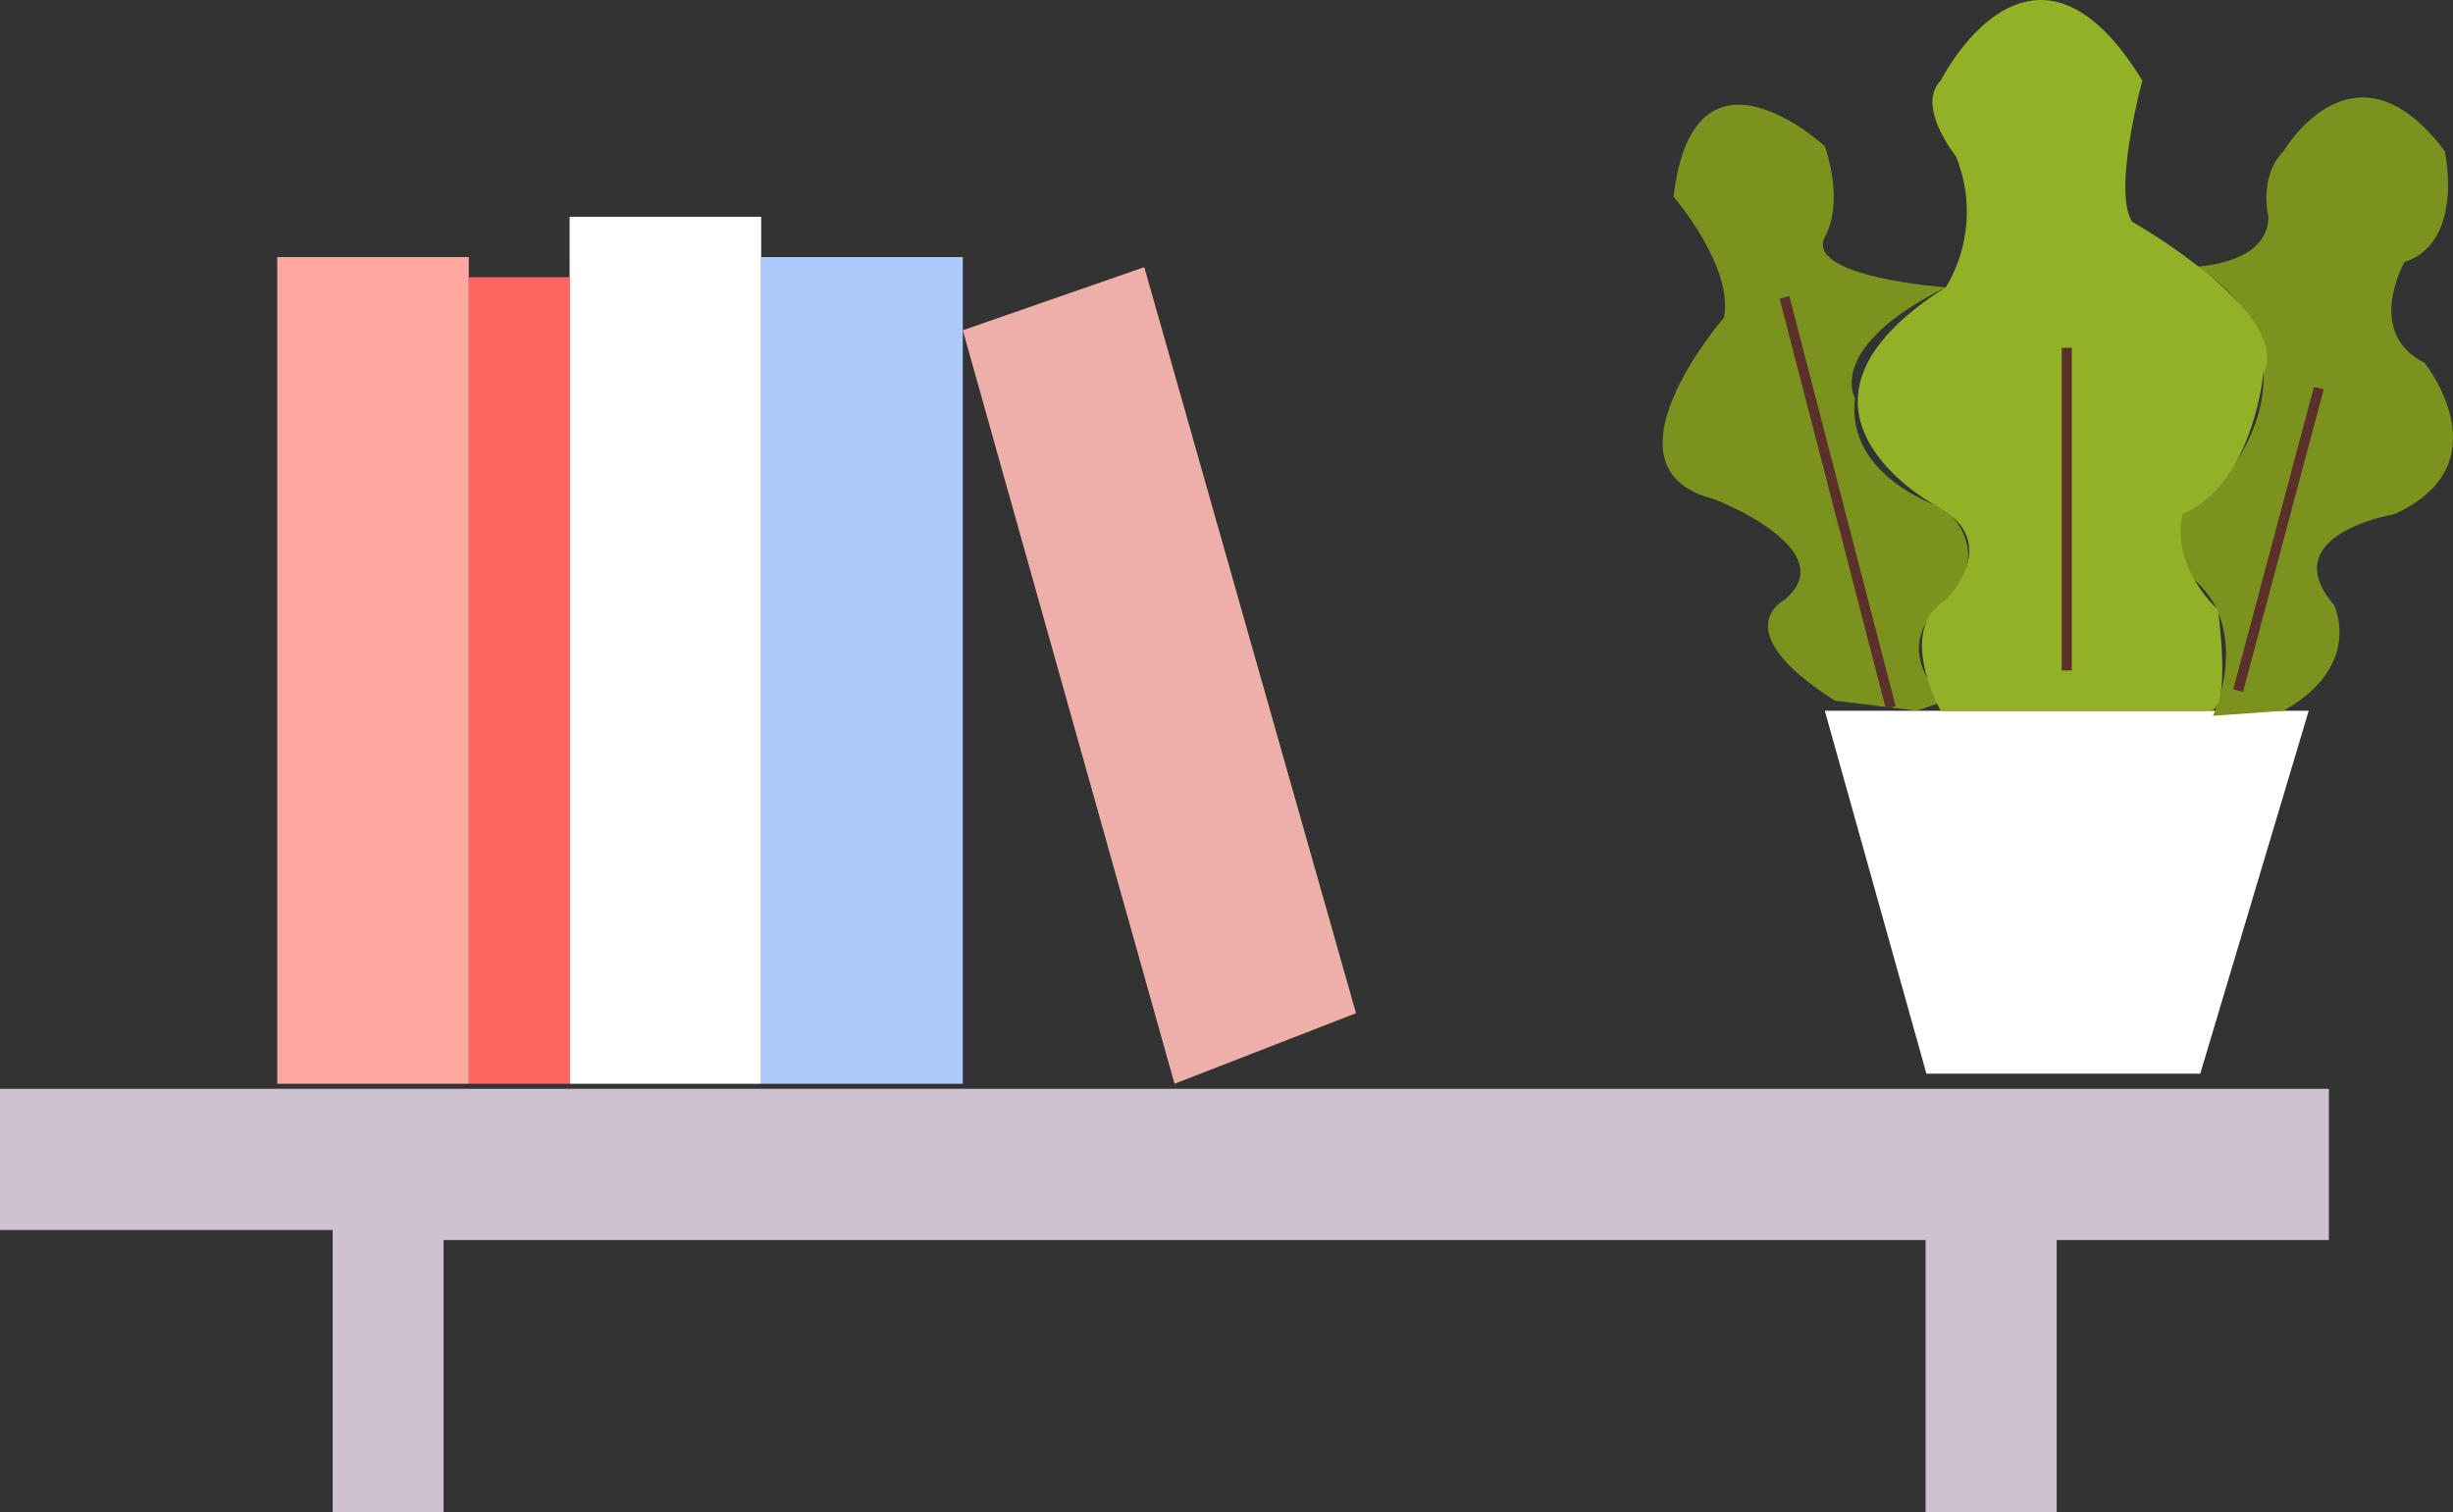 <svg xmlns="http://www.w3.org/2000/svg" viewBox="0 0 243.31 150"><rect x="0" y="0" width="243.31" height="150" fill="#333333" stroke="none"/><defs><style>.cls-1{fill:#cec2d1;}.cls-2{fill:#ffa89f;}.cls-3{fill:#fff;}.cls-4{fill:#aecafc;}.cls-5{fill:#ecb0a9;}.cls-6{fill:#ff6560;}.cls-7{fill:#7b921f;}.cls-8{fill:#91b126;}.cls-9{fill:none;stroke:#5c302a;stroke-miterlimit:10;}</style></defs><title>table-img</title><g id="Layer_2" data-name="Layer 2"><g id="Layer_1-2" data-name="Layer 1"><polygon class="cls-1" points="0 108 0 122 33 122 33 150 44 150 44 123 191 123 191 150 204 150 204 123 231 123 231 108 0 108"/><rect class="cls-2" x="27.5" y="25.5" width="19" height="82"/><rect class="cls-3" x="56.5" y="21.5" width="19" height="86"/><polygon class="cls-4" points="95.5 107.5 75.5 107.5 75.5 25.5 95.5 25.5 95.5 29.13 95.5 107.5"/><polygon class="cls-5" points="113.5 26.5 134.5 100.5 116.5 107.5 95.5 32.76 113.5 26.5"/><rect class="cls-6" x="46.5" y="27.5" width="10" height="80"/><polygon class="cls-3" points="181 70.5 191.08 106.5 218.24 106.5 229 70.5 181 70.5"/><path class="cls-7" d="M181,14.5s-13-12-15,5c0,0,6,7,5,12,0,0-13,15-1,18,0,0,13,5,7,10,0,0-6,3,5,10l8.13,1,2.87-1s-6-5,0-10c0,0,5-4,0-9,0,0-10-3-9-11,0,0-3-5,9-11,0,0-14-1-12-5C181,23.5,183,20.5,181,14.5Z"/><path class="cls-7" d="M226.5,15s7-12,16,0c0,0,2,9-4,11,0,0-4,7,2,10,0,0,8,10-3,15,0,0-12,2-6,9,0,0,3,6-5,10.5l-7,.5s3.89-8.39-1.8-13.45c0,0-5.45-5.62.93-7.83,0,0,10.85-9.9,3.11-20.06,0,0-2.74-3.16-4.74-3.16,0,0,8,0,8-5C225,21.5,224,17.5,226.5,15Z"/><path class="cls-8" d="M192.5,8s9-18,20,0c0,0-3,11-1,14a60.6,60.6,0,0,1,6,4c4.17,3.15,8.68,7.57,7,11,0,0-1,11-8,14,0,0-1.5,4.5,3.5,9.5,0,0,1.37,10-.82,10H192.5s-4.5-8,.5-11c0,0,5.88-5.78-1.06-9.39,0,0-17.94-9.61,1.06-21.61a14.52,14.52,0,0,0,1-13S190,10.5,192.5,8Z"/><line class="cls-9" x1="187.54" y1="70.18" x2="177" y2="29.5"/><path class="cls-9" d="M205,66.5v-32"/><line class="cls-9" x1="222" y1="68.5" x2="230" y2="38.5"/></g></g></svg>